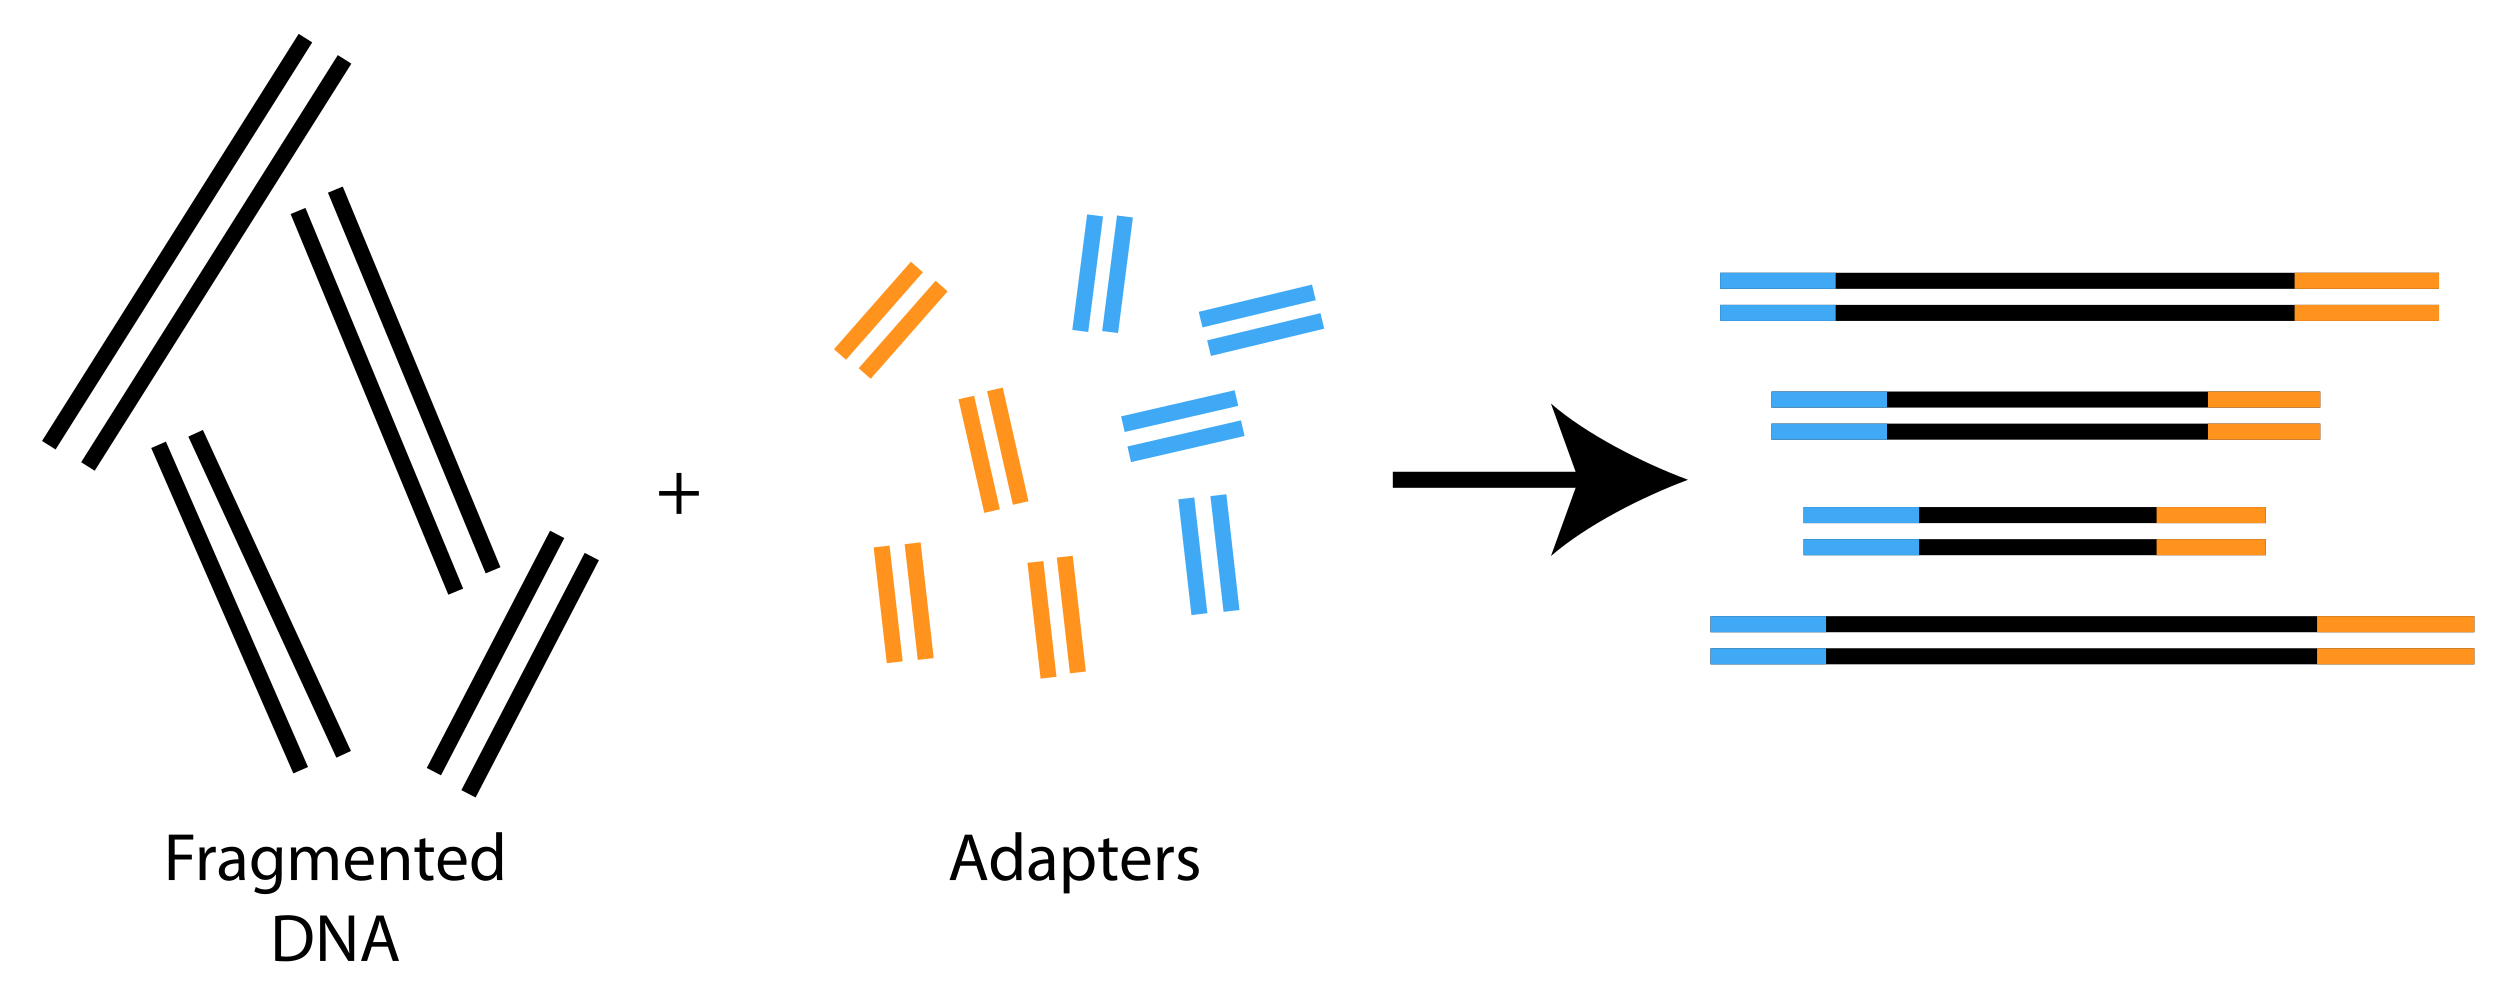 <?xml version="1.0" encoding="utf-8"?>
<!-- Generator: Adobe Illustrator 16.0.0, SVG Export Plug-In . SVG Version: 6.00 Build 0)  -->
<!DOCTYPE svg PUBLIC "-//W3C//DTD SVG 1.1//EN" "http://www.w3.org/Graphics/SVG/1.1/DTD/svg11.dtd">
<svg version="1.1" id="Layer_1" xmlns="http://www.w3.org/2000/svg" xmlns:xlink="http://www.w3.org/1999/xlink" x="0px" y="0px"
	 width="779px" height="314px" viewBox="0 0 779 314" enable-background="new 0 0 779 314" xml:space="preserve">
<line fill="none" stroke="#000000" stroke-width="5" stroke-miterlimit="10" x1="49.405" y1="138.601" x2="93.695" y2="240"/>
<line fill="none" stroke="#000000" stroke-width="5" stroke-miterlimit="10" x1="60.947" y1="135.003" x2="107.078" y2="235.052"/>
<line fill="none" stroke="#000000" stroke-width="5" stroke-miterlimit="10" x1="92.864" y1="65.739" x2="142.009" y2="184.363"/>
<line fill="none" stroke="#000000" stroke-width="5" stroke-miterlimit="10" x1="104.488" y1="59.081" x2="153.634" y2="177.705"/>
<line fill="none" stroke="#000000" stroke-width="5" stroke-miterlimit="10" x1="95.181" y1="11.88" x2="15.207" y2="138.738"/>
<line fill="none" stroke="#000000" stroke-width="5" stroke-miterlimit="10" x1="173.622" y1="166.51" x2="135.193" y2="240.449"/>
<line fill="none" stroke="#000000" stroke-width="5" stroke-miterlimit="10" x1="184.404" y1="173.42" x2="145.975" y2="247.361"/>
<line fill="none" stroke="#3FA9F5" stroke-width="5" stroke-miterlimit="10" x1="341.228" y1="67.114" x2="336.604" y2="103.128"/>
<line fill="none" stroke="#3FA9F5" stroke-width="5" stroke-miterlimit="10" x1="350.535" y1="67.46" x2="345.91" y2="103.476"/>
<line fill="none" stroke="#000000" stroke-width="5" stroke-miterlimit="10" x1="107.374" y1="18.499" x2="27.398" y2="145.358"/>
<line fill="none" stroke="#FF931E" stroke-width="5" stroke-miterlimit="10" x1="301.094" y1="123.854" x2="309.125" y2="159.264"/>
<line fill="none" stroke="#FF931E" stroke-width="5" stroke-miterlimit="10" x1="310.015" y1="121.324" x2="318.047" y2="156.736"/>
<line fill="none" stroke="#3FA9F5" stroke-width="5" stroke-miterlimit="10" x1="387.249" y1="133.413" x2="351.864" y2="141.555"/>
<line fill="none" stroke="#3FA9F5" stroke-width="5" stroke-miterlimit="10" x1="385.275" y1="124.032" x2="349.889" y2="132.175"/>
<line fill="none" stroke="#FF931E" stroke-width="5" stroke-miterlimit="10" x1="285.711" y1="83.193" x2="261.735" y2="110.462"/>
<line fill="none" stroke="#FF931E" stroke-width="5" stroke-miterlimit="10" x1="293.404" y1="89.126" x2="269.428" y2="116.396"/>
<line fill="none" stroke="#3FA9F5" stroke-width="5" stroke-miterlimit="10" x1="409.406" y1="91.107" x2="374.102" y2="99.594"/>
<line fill="none" stroke="#3FA9F5" stroke-width="5" stroke-miterlimit="10" x1="412.037" y1="99.994" x2="376.732" y2="108.48"/>
<line fill="none" stroke="#FF931E" stroke-width="5" stroke-miterlimit="10" x1="335.871" y1="209.528" x2="331.779" y2="173.449"/>
<line fill="none" stroke="#FF931E" stroke-width="5" stroke-miterlimit="10" x1="326.721" y1="211.172" x2="322.628" y2="175.092"/>
<line fill="none" stroke="#FF931E" stroke-width="5" stroke-miterlimit="10" x1="278.798" y1="206.363" x2="274.706" y2="170.285"/>
<line fill="none" stroke="#FF931E" stroke-width="5" stroke-miterlimit="10" x1="288.46" y1="205.355" x2="284.368" y2="169.275"/>
<line fill="none" stroke="#3FA9F5" stroke-width="5" stroke-miterlimit="10" x1="373.738" y1="191.368" x2="369.646" y2="155.29"/>
<g>
	<rect x="32.498" y="259.314" fill="none" width="143.98" height="61.686"/>
	<path d="M52.597,260.073h7.622v1.532h-5.795v4.703h5.354v1.512h-5.354v6.404h-1.827V260.073z"/>
	<path d="M62.215,267.232c0-1.196-0.021-2.225-0.084-3.17h1.617l0.063,1.994h0.084c0.462-1.364,1.575-2.225,2.813-2.225
		c0.21,0,0.357,0.021,0.525,0.062v1.742c-0.189-0.041-0.378-0.062-0.63-0.062c-1.302,0-2.226,0.986-2.478,2.373
		c-0.042,0.252-0.084,0.545-0.084,0.86v5.417h-1.827V267.232z"/>
	<path d="M74.604,274.225l-0.147-1.281h-0.063c-0.567,0.799-1.659,1.512-3.107,1.512c-2.058,0-3.107-1.448-3.107-2.918
		c0-2.457,2.184-3.801,6.11-3.779v-0.21c0-0.84-0.231-2.352-2.31-2.352c-0.945,0-1.932,0.294-2.646,0.756l-0.42-1.218
		c0.84-0.546,2.058-0.902,3.338-0.902c3.107,0,3.863,2.12,3.863,4.156v3.801c0,0.882,0.042,1.742,0.168,2.436H74.604z
		 M74.332,269.039c-2.016-0.043-4.304,0.314-4.304,2.288c0,1.196,0.798,1.764,1.743,1.764c1.323,0,2.163-0.84,2.457-1.7
		c0.063-0.189,0.105-0.399,0.105-0.588V269.039z"/>
	<path d="M87.855,264.062c-0.042,0.734-0.084,1.554-0.084,2.793v5.899c0,2.331-0.462,3.759-1.449,4.64
		c-0.987,0.924-2.415,1.219-3.695,1.219c-1.218,0-2.562-0.295-3.38-0.84l0.462-1.407c0.672,0.42,1.722,0.798,2.981,0.798
		c1.89,0,3.275-0.986,3.275-3.549v-1.133h-0.042c-0.567,0.944-1.659,1.7-3.233,1.7c-2.52,0-4.325-2.142-4.325-4.955
		c0-3.443,2.247-5.396,4.577-5.396c1.764,0,2.729,0.924,3.17,1.764h0.042l0.084-1.533H87.855z M85.944,268.072
		c0-0.314-0.021-0.588-0.105-0.84c-0.336-1.07-1.239-1.952-2.583-1.952c-1.764,0-3.023,1.491-3.023,3.843
		c0,1.994,1.008,3.652,3.002,3.652c1.134,0,2.163-0.713,2.562-1.889c0.105-0.315,0.147-0.672,0.147-0.987V268.072z"/>
	<path d="M90.712,266.812c0-1.049-0.021-1.91-0.084-2.75h1.617l0.084,1.638h0.063c0.567-0.966,1.512-1.868,3.191-1.868
		c1.386,0,2.436,0.84,2.876,2.036h0.042c0.315-0.567,0.714-1.008,1.134-1.323c0.609-0.461,1.281-0.713,2.247-0.713
		c1.344,0,3.338,0.881,3.338,4.408v5.984h-1.806v-5.753c0-1.952-0.714-3.128-2.205-3.128c-1.05,0-1.869,0.776-2.184,1.68
		c-0.084,0.252-0.147,0.588-0.147,0.924v6.277h-1.806v-6.089c0-1.616-0.714-2.792-2.121-2.792c-1.155,0-1.995,0.924-2.289,1.848
		c-0.105,0.272-0.147,0.588-0.147,0.902v6.131h-1.806V266.812z"/>
	<path d="M109.255,269.479c0.042,2.499,1.638,3.527,3.485,3.527c1.323,0,2.121-0.231,2.813-0.524l0.315,1.322
		c-0.651,0.294-1.764,0.63-3.38,0.63c-3.128,0-4.997-2.058-4.997-5.123s1.806-5.479,4.766-5.479c3.317,0,4.199,2.918,4.199,4.787
		c0,0.377-0.042,0.672-0.063,0.86H109.255z M114.672,268.156c0.021-1.176-0.483-3.002-2.562-3.002c-1.869,0-2.688,1.722-2.834,3.002
		H114.672z"/>
	<path d="M118.748,266.812c0-1.049-0.021-1.91-0.084-2.75h1.638l0.105,1.68h0.042c0.504-0.966,1.68-1.91,3.359-1.91
		c1.407,0,3.59,0.84,3.59,4.324v6.068h-1.848v-5.857c0-1.639-0.609-3.003-2.352-3.003c-1.218,0-2.163,0.86-2.478,1.89
		c-0.084,0.23-0.126,0.546-0.126,0.861v6.109h-1.848V266.812z"/>
	<path d="M132.544,261.145v2.918h2.646v1.406h-2.646v5.48c0,1.26,0.357,1.974,1.386,1.974c0.483,0,0.84-0.063,1.071-0.126
		l0.084,1.386c-0.357,0.147-0.924,0.252-1.638,0.252c-0.861,0-1.554-0.272-1.995-0.776c-0.525-0.547-0.714-1.449-0.714-2.646v-5.543
		h-1.575v-1.406h1.575v-2.436L132.544,261.145z"/>
	<path d="M138.172,269.479c0.042,2.499,1.638,3.527,3.485,3.527c1.323,0,2.121-0.231,2.813-0.524l0.315,1.322
		c-0.651,0.294-1.764,0.63-3.38,0.63c-3.128,0-4.997-2.058-4.997-5.123s1.806-5.479,4.766-5.479c3.317,0,4.199,2.918,4.199,4.787
		c0,0.377-0.042,0.672-0.063,0.86H138.172z M143.589,268.156c0.021-1.176-0.483-3.002-2.562-3.002c-1.869,0-2.688,1.722-2.834,3.002
		H143.589z"/>
	<path d="M156.44,259.317V271.6c0,0.903,0.021,1.932,0.084,2.625h-1.659l-0.084-1.764h-0.042c-0.567,1.134-1.806,1.994-3.464,1.994
		c-2.457,0-4.346-2.078-4.346-5.164c-0.021-3.381,2.079-5.459,4.556-5.459c1.554,0,2.604,0.734,3.065,1.553h0.042v-6.067H156.44z
		 M154.593,268.199c0-0.231-0.021-0.547-0.084-0.777c-0.273-1.176-1.281-2.142-2.667-2.142c-1.911,0-3.044,1.68-3.044,3.927
		c0,2.057,1.008,3.758,3.002,3.758c1.239,0,2.373-0.818,2.708-2.205c0.063-0.252,0.084-0.504,0.084-0.797V268.199z"/>
	<path d="M85.756,285.461c1.113-0.168,2.436-0.293,3.884-0.293c2.625,0,4.493,0.608,5.732,1.764c1.26,1.154,1.995,2.792,1.995,5.08
		c0,2.311-0.714,4.199-2.037,5.502c-1.323,1.322-3.506,2.036-6.257,2.036c-1.302,0-2.394-0.063-3.317-0.168V285.461z
		 M87.583,297.975c0.462,0.084,1.134,0.105,1.848,0.105c3.905,0,6.026-2.184,6.026-6.005c0.021-3.339-1.869-5.459-5.732-5.459
		c-0.945,0-1.659,0.084-2.142,0.188V297.975z"/>
	<path d="M99.742,299.424v-14.151h1.995l4.535,7.159c1.05,1.659,1.869,3.15,2.541,4.599l0.042-0.021
		c-0.168-1.891-0.21-3.611-0.21-5.816v-5.921h1.722v14.151h-1.848l-4.493-7.181c-0.987-1.575-1.932-3.191-2.646-4.724l-0.063,0.021
		c0.105,1.784,0.147,3.485,0.147,5.837v6.047H99.742z"/>
	<path d="M115.849,294.973l-1.47,4.451h-1.89l4.808-14.151h2.205l4.829,14.151h-1.953l-1.512-4.451H115.849z M120.489,293.545
		l-1.386-4.073c-0.315-0.924-0.525-1.764-0.735-2.583h-0.042c-0.21,0.84-0.441,1.701-0.714,2.562l-1.386,4.094H120.489z"/>
</g>
<g>
	<rect x="279.709" y="259.314" fill="none" width="110.324" height="27.499"/>
	<path d="M299.234,269.773l-1.47,4.451h-1.89l4.808-14.151h2.205l4.829,14.151h-1.953l-1.512-4.451H299.234z M303.874,268.346
		l-1.386-4.073c-0.315-0.924-0.525-1.764-0.735-2.583h-0.042c-0.21,0.84-0.441,1.701-0.714,2.562l-1.386,4.094H303.874z"/>
	<path d="M318.259,259.317V271.6c0,0.903,0.021,1.932,0.084,2.625h-1.659l-0.084-1.764h-0.042c-0.567,1.134-1.806,1.994-3.464,1.994
		c-2.457,0-4.346-2.078-4.346-5.164c-0.021-3.381,2.079-5.459,4.556-5.459c1.554,0,2.604,0.734,3.065,1.553h0.042v-6.067H318.259z
		 M316.411,268.199c0-0.231-0.021-0.547-0.084-0.777c-0.273-1.176-1.281-2.142-2.667-2.142c-1.911,0-3.044,1.68-3.044,3.927
		c0,2.057,1.008,3.758,3.002,3.758c1.239,0,2.373-0.818,2.708-2.205c0.063-0.252,0.084-0.504,0.084-0.797V268.199z"/>
	<path d="M326.953,274.225l-0.147-1.281h-0.063c-0.567,0.799-1.659,1.512-3.107,1.512c-2.058,0-3.107-1.448-3.107-2.918
		c0-2.457,2.184-3.801,6.11-3.779v-0.21c0-0.84-0.231-2.352-2.31-2.352c-0.945,0-1.932,0.294-2.646,0.756l-0.42-1.218
		c0.84-0.546,2.058-0.902,3.338-0.902c3.107,0,3.863,2.12,3.863,4.156v3.801c0,0.882,0.042,1.742,0.168,2.436H326.953z
		 M326.68,269.039c-2.016-0.043-4.304,0.314-4.304,2.288c0,1.196,0.798,1.764,1.743,1.764c1.323,0,2.163-0.84,2.457-1.7
		c0.063-0.189,0.105-0.399,0.105-0.588V269.039z"/>
	<path d="M331.448,267.38c0-1.302-0.042-2.352-0.084-3.317h1.659l0.084,1.742h0.042c0.756-1.238,1.953-1.973,3.611-1.973
		c2.457,0,4.304,2.078,4.304,5.164c0,3.654-2.226,5.459-4.619,5.459c-1.344,0-2.52-0.588-3.128-1.596h-0.042v5.522h-1.827V267.38z
		 M333.275,270.088c0,0.273,0.042,0.525,0.084,0.756c0.336,1.281,1.449,2.163,2.771,2.163c1.953,0,3.086-1.596,3.086-3.927
		c0-2.036-1.071-3.779-3.023-3.779c-1.26,0-2.436,0.903-2.792,2.289c-0.063,0.23-0.126,0.504-0.126,0.756V270.088z"/>
	<path d="M345.623,261.145v2.918h2.646v1.406h-2.646v5.48c0,1.26,0.357,1.974,1.386,1.974c0.483,0,0.84-0.063,1.071-0.126
		l0.084,1.386c-0.357,0.147-0.924,0.252-1.638,0.252c-0.861,0-1.554-0.272-1.995-0.776c-0.525-0.547-0.714-1.449-0.714-2.646v-5.543
		h-1.575v-1.406h1.575v-2.436L345.623,261.145z"/>
	<path d="M351.25,269.479c0.042,2.499,1.638,3.527,3.485,3.527c1.323,0,2.121-0.231,2.813-0.524l0.315,1.322
		c-0.651,0.294-1.764,0.63-3.38,0.63c-3.128,0-4.997-2.058-4.997-5.123s1.806-5.479,4.766-5.479c3.317,0,4.199,2.918,4.199,4.787
		c0,0.377-0.042,0.672-0.063,0.86H351.25z M356.667,268.156c0.021-1.176-0.483-3.002-2.562-3.002c-1.869,0-2.688,1.722-2.834,3.002
		H356.667z"/>
	<path d="M360.743,267.232c0-1.196-0.021-2.225-0.084-3.17h1.617l0.063,1.994h0.084c0.462-1.364,1.575-2.225,2.813-2.225
		c0.21,0,0.357,0.021,0.525,0.062v1.742c-0.189-0.041-0.378-0.062-0.63-0.062c-1.302,0-2.226,0.986-2.478,2.373
		c-0.042,0.252-0.084,0.545-0.084,0.86v5.417h-1.827V267.232z"/>
	<path d="M367.357,272.335c0.546,0.356,1.512,0.735,2.436,0.735c1.344,0,1.974-0.672,1.974-1.512c0-0.883-0.525-1.365-1.89-1.869
		c-1.827-0.65-2.688-1.658-2.688-2.877c0-1.637,1.323-2.98,3.506-2.98c1.029,0,1.931,0.293,2.499,0.629l-0.462,1.344
		c-0.398-0.252-1.134-0.588-2.079-0.588c-1.092,0-1.701,0.631-1.701,1.387c0,0.84,0.609,1.217,1.932,1.721
		c1.764,0.672,2.666,1.555,2.666,3.066c0,1.784-1.385,3.044-3.8,3.044c-1.113,0-2.142-0.272-2.855-0.692L367.357,272.335z"/>
</g>
<line fill="none" stroke="#3FA9F5" stroke-width="5" stroke-miterlimit="10" x1="383.738" y1="190.368" x2="379.646" y2="154.29"/>
<g>
	<rect x="189.396" y="143.094" fill="none" width="44.348" height="22.392"/>
	<path d="M212.339,147.364v5.641h5.424v1.44h-5.424v5.688h-1.536v-5.688h-5.425v-1.44h5.425v-5.641H212.339z"/>
</g>
<g>
	<g>
		<line fill="none" stroke="#000000" stroke-width="5" stroke-miterlimit="10" x1="434" y1="149.5" x2="496" y2="149.5"/>
		<g>
			<path d="M526,149.5c-14.199,5.269-31.816,14.258-42.736,23.779l8.601-23.779l-8.601-23.774
				C494.184,135.247,511.801,144.236,526,149.5z"/>
		</g>
	</g>
</g>
<line fill="none" stroke="#000000" stroke-width="5" stroke-miterlimit="10" x1="536" y1="97.5" x2="760" y2="97.5"/>
<line fill="none" stroke="#000000" stroke-width="5" stroke-miterlimit="10" x1="536" y1="87.5" x2="760" y2="87.5"/>
<line fill="none" stroke="#FF931E" stroke-width="5" stroke-miterlimit="10" x1="715" y1="87.5" x2="760" y2="87.5"/>
<line fill="none" stroke="#FF931E" stroke-width="5" stroke-miterlimit="10" x1="715" y1="97.5" x2="760" y2="97.5"/>
<line fill="none" stroke="#3FA9F5" stroke-width="5" stroke-miterlimit="10" x1="536" y1="87.5" x2="572" y2="87.5"/>
<line fill="none" stroke="#3FA9F5" stroke-width="5" stroke-miterlimit="10" x1="536" y1="97.5" x2="572" y2="97.5"/>
<line fill="none" stroke="#000000" stroke-width="5" stroke-miterlimit="10" x1="562" y1="170.5" x2="706" y2="170.5"/>
<line fill="none" stroke="#000000" stroke-width="5" stroke-miterlimit="10" x1="562" y1="160.5" x2="706" y2="160.5"/>
<line fill="none" stroke="#FF931E" stroke-width="5" stroke-miterlimit="10" x1="672" y1="160.5" x2="706" y2="160.5"/>
<line fill="none" stroke="#FF931E" stroke-width="5" stroke-miterlimit="10" x1="672" y1="170.5" x2="706" y2="170.5"/>
<line fill="none" stroke="#3FA9F5" stroke-width="5" stroke-miterlimit="10" x1="562" y1="160.5" x2="598" y2="160.5"/>
<line fill="none" stroke="#3FA9F5" stroke-width="5" stroke-miterlimit="10" x1="562" y1="170.5" x2="598" y2="170.5"/>
<line fill="none" stroke="#000000" stroke-width="5" stroke-miterlimit="10" x1="552" y1="134.5" x2="723" y2="134.5"/>
<line fill="none" stroke="#000000" stroke-width="5" stroke-miterlimit="10" x1="552" y1="124.5" x2="723" y2="124.5"/>
<line fill="none" stroke="#FF931E" stroke-width="5" stroke-miterlimit="10" x1="688" y1="124.5" x2="723" y2="124.5"/>
<line fill="none" stroke="#FF931E" stroke-width="5" stroke-miterlimit="10" x1="688" y1="134.5" x2="723" y2="134.5"/>
<line fill="none" stroke="#3FA9F5" stroke-width="5" stroke-miterlimit="10" x1="552" y1="124.5" x2="588" y2="124.5"/>
<line fill="none" stroke="#3FA9F5" stroke-width="5" stroke-miterlimit="10" x1="552" y1="134.5" x2="588" y2="134.5"/>
<line fill="none" stroke="#000000" stroke-width="5" stroke-miterlimit="10" x1="533" y1="204.5" x2="771" y2="204.5"/>
<line fill="none" stroke="#000000" stroke-width="5" stroke-miterlimit="10" x1="533" y1="194.5" x2="771" y2="194.5"/>
<line fill="none" stroke="#FF931E" stroke-width="5" stroke-miterlimit="10" x1="722" y1="194.5" x2="771" y2="194.5"/>
<line fill="none" stroke="#FF931E" stroke-width="5" stroke-miterlimit="10" x1="722" y1="204.5" x2="771" y2="204.5"/>
<line fill="none" stroke="#3FA9F5" stroke-width="5" stroke-miterlimit="10" x1="533" y1="194.5" x2="569" y2="194.5"/>
<line fill="none" stroke="#3FA9F5" stroke-width="5" stroke-miterlimit="10" x1="533" y1="204.5" x2="569" y2="204.5"/>
<g>
</g>
<g>
</g>
<g>
</g>
<g>
</g>
<g>
</g>
<g>
</g>
<g>
</g>
<g>
</g>
<g>
</g>
<g>
</g>
<g>
</g>
<g>
</g>
<g>
</g>
<g>
</g>
<g>
</g>
<g>
</g>
</svg>
